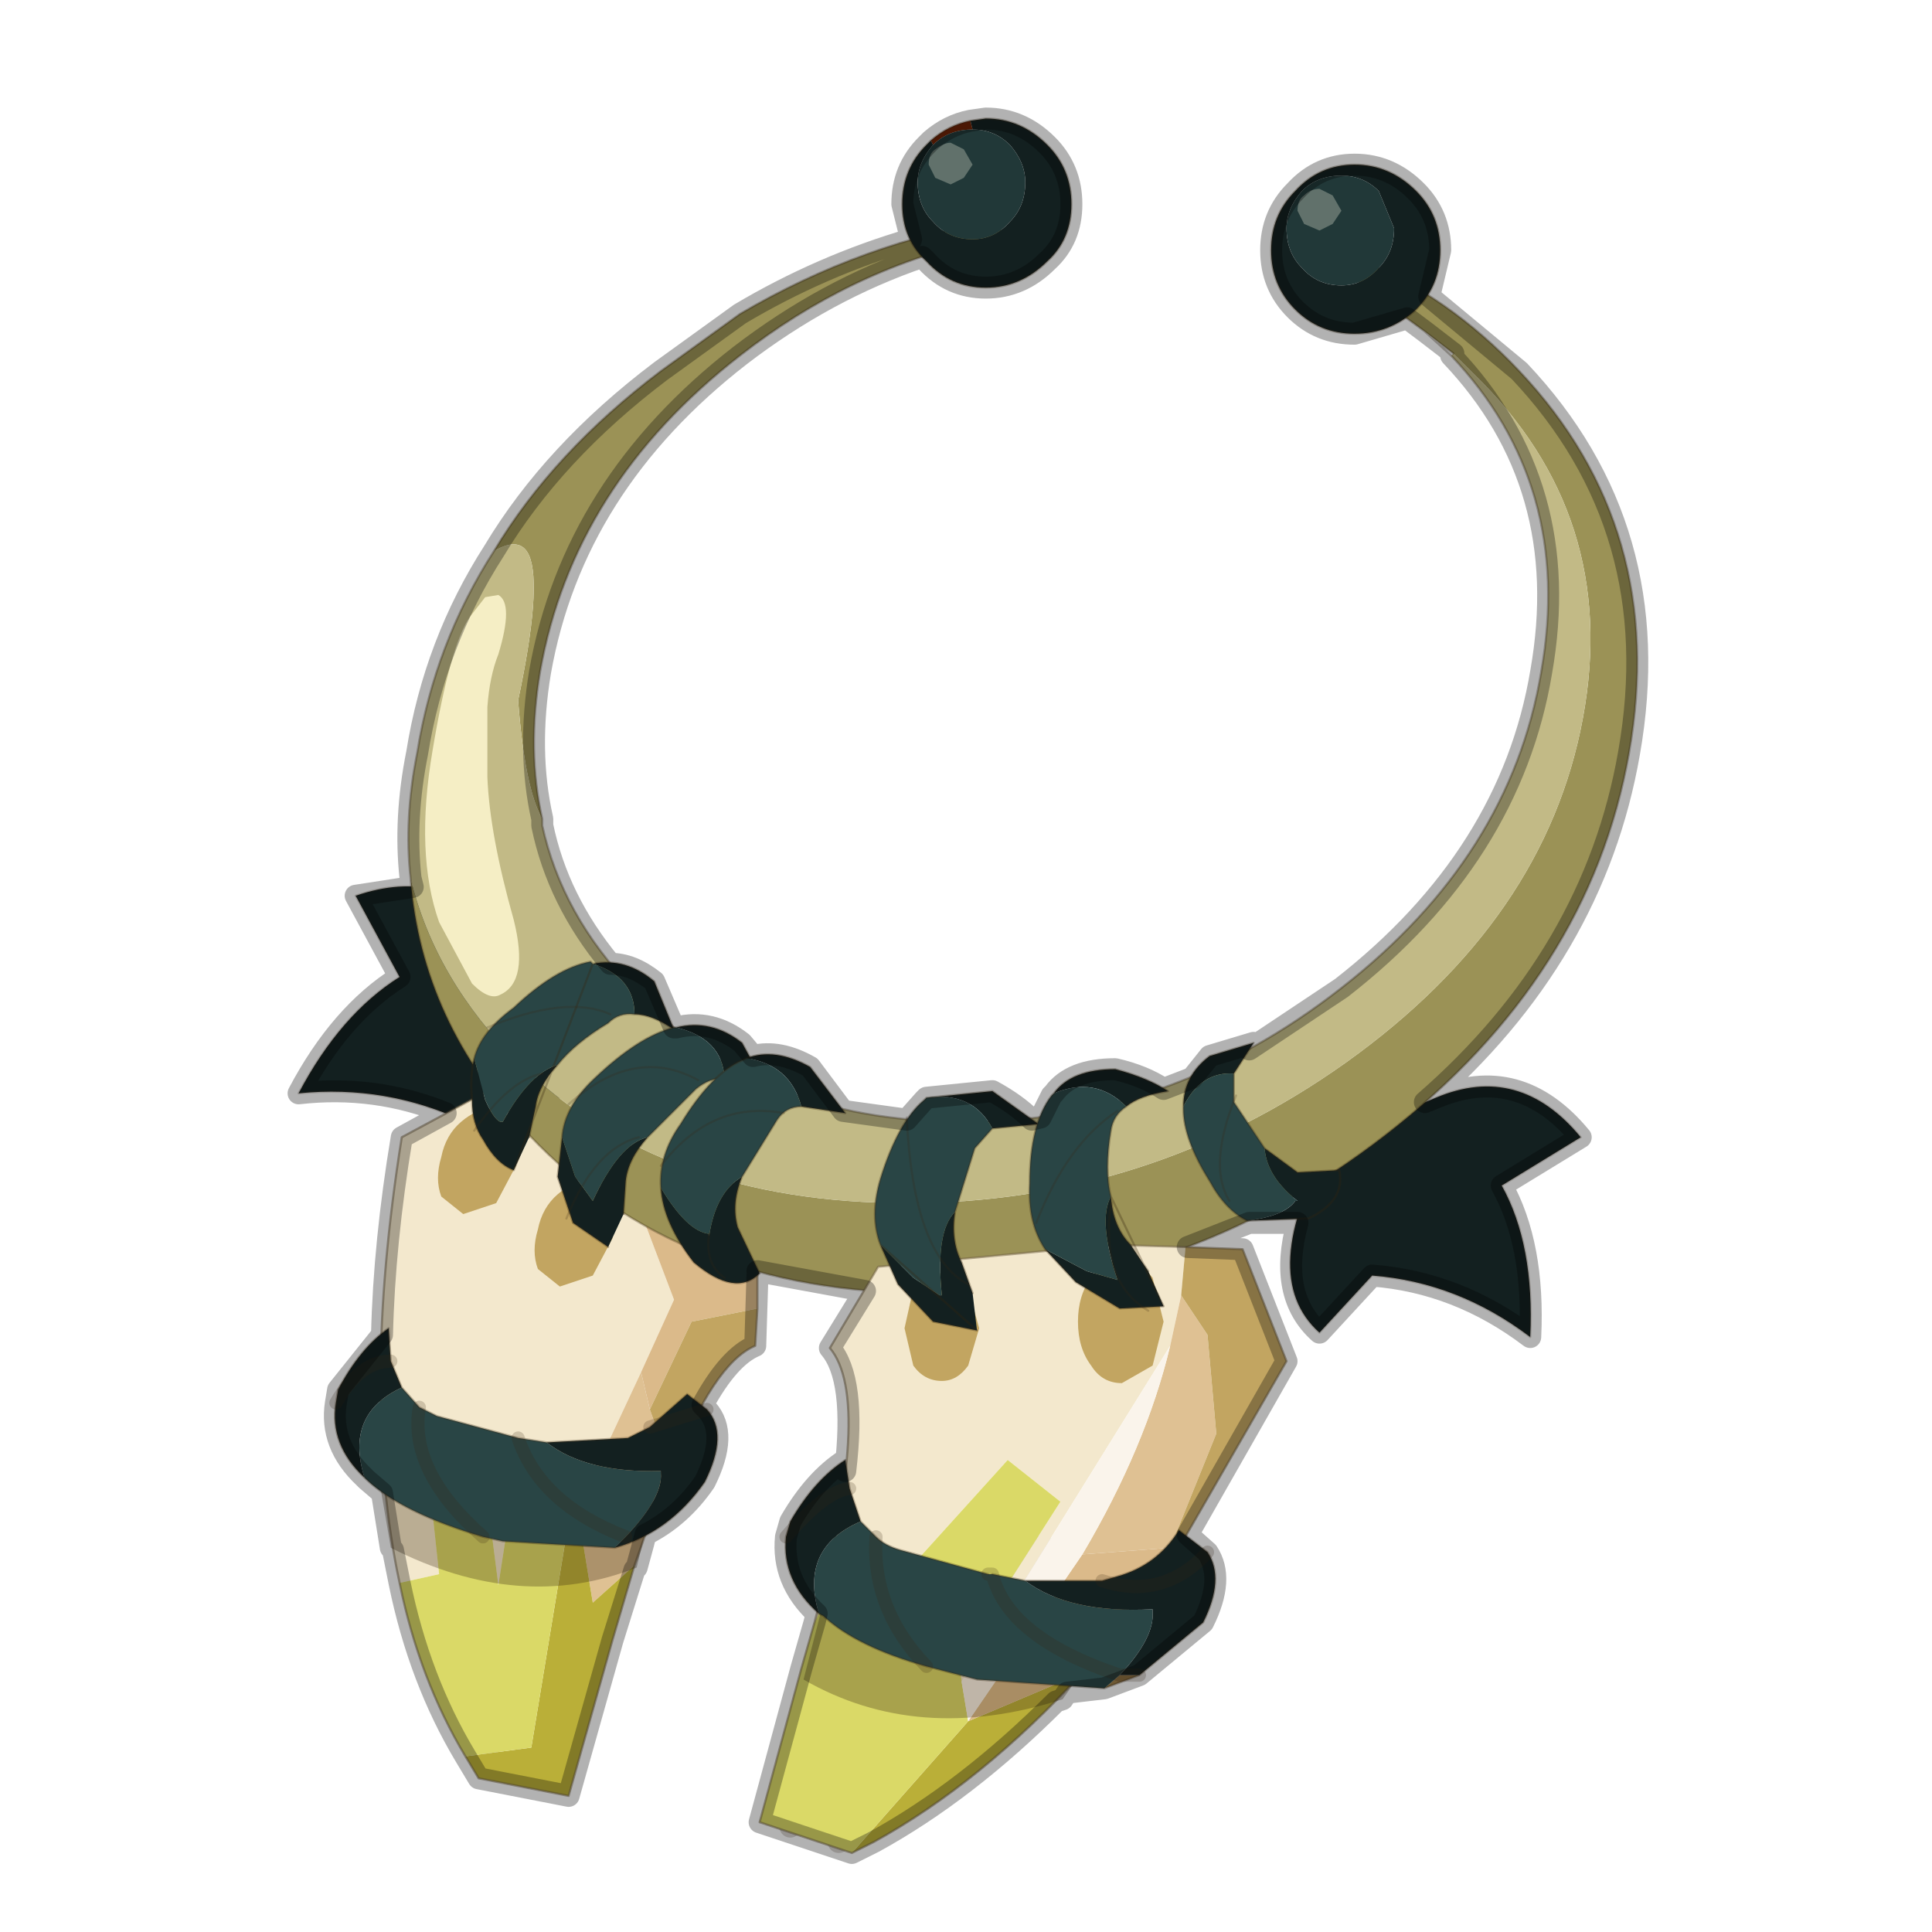 <?xml version="1.0" encoding="UTF-8" standalone="no"?>
<svg xmlns:xlink="http://www.w3.org/1999/xlink" height="440.0px" width="440.0px" xmlns="http://www.w3.org/2000/svg">
  <g transform="matrix(10.0, 0.0, 0.0, 10.0, 0.0, 0.0)">
    <use height="44.0" transform="matrix(1.0, 0.0, 0.0, 1.0, 0.0, 0.0)" width="44.0" xlink:href="#shape0"/>
  </g>
  <defs>
    <g id="shape0" transform="matrix(1.0, 0.0, 0.0, 1.0, 0.0, 0.0)">
      <path d="M44.0 44.0 L0.0 44.0 0.0 0.0 44.0 0.0 44.0 44.0" fill="#43adca" fill-opacity="0.0" fill-rule="evenodd" stroke="none"/>
      <path d="M6.8 24.9 Q7.75 23.1 9.1 22.25 L8.1 20.4 Q10.15 19.7 11.4 21.3 L12.9 23.35 Q12.85 26.8 11.0 27.3 L10.6 25.55 Q8.8 24.7 6.8 24.9" fill="#132020" fill-rule="evenodd" stroke="none"/>
      <path d="M6.8 24.9 Q7.75 23.1 9.1 22.25 L8.1 20.4 Q10.15 19.7 11.4 21.3 L12.9 23.35 Q12.85 26.8 11.0 27.3 L10.6 25.55 Q8.8 24.7 6.8 24.9 Z" fill="none" stroke="#382510" stroke-linecap="round" stroke-linejoin="round" stroke-opacity="0.2" stroke-width="0.05"/>
      <path d="M34.85 30.45 Q33.2 29.2 31.25 29.05 L30.05 30.35 Q28.6 29.05 30.3 26.0 L32.7 25.0 Q34.6 24.2 36.0 25.9 L34.2 27.0 Q34.95 28.35 34.85 30.45" fill="#132020" fill-rule="evenodd" stroke="none"/>
      <path d="M34.85 30.45 Q34.95 28.35 34.2 27.0 L36.0 25.9 Q34.6 24.2 32.7 25.0 L30.3 26.0 Q28.6 29.05 30.05 30.35 L31.25 29.05 Q33.2 29.2 34.85 30.45 Z" fill="none" stroke="#382510" stroke-linecap="round" stroke-linejoin="round" stroke-opacity="0.2" stroke-width="0.05"/>
      <path d="M22.85 36.75 L23.75 35.2 M19.1 41.95 L21.1 39.4 M18.0 41.6 L19.15 39.7 M11.1 39.8 L10.85 38.7 M11.75 39.6 L11.3 37.15" fill="none" stroke="#382510" stroke-linecap="round" stroke-linejoin="round" stroke-opacity="0.2" stroke-width="0.5"/>
      <path d="M9.1 36.05 Q8.2 31.85 9.15 25.9 L11.1 24.85 13.15 25.5 14.25 26.95 14.4 27.1 15.35 29.6 14.6 31.25 13.15 34.35 12.8 33.2 11.8 33.2 11.35 36.1 10.9 32.6 9.65 32.6 10.0 35.85 9.1 36.05" fill="#f3e8cd" fill-rule="evenodd" stroke="none"/>
      <path d="M14.8 32.1 L15.3 33.5 15.05 33.95 14.45 35.65 13.5 36.5 13.15 34.35 14.6 31.25 14.8 32.1" fill="#dfc193" fill-rule="evenodd" stroke="none"/>
      <path d="M14.45 35.65 L13.95 37.35 12.95 40.9 10.9 40.5 10.6 40.0 12.1 39.8 12.9 34.95 13.15 34.35 13.5 36.5 14.45 35.65" fill="#baaf38" fill-rule="evenodd" stroke="none"/>
      <path d="M10.6 40.0 Q9.55 38.25 9.1 36.05 L10.0 35.85 9.65 32.6 10.9 32.6 11.35 36.1 11.8 33.2 12.8 33.2 13.15 34.35 12.9 34.95 12.1 39.8 10.6 40.0" fill="#dad967" fill-rule="evenodd" stroke="none"/>
      <path d="M17.25 29.8 L15.75 30.1 14.8 32.1 14.6 31.25 15.35 29.6 14.4 27.1 14.25 26.95 13.15 25.5 17.25 28.55 17.25 29.8" fill="#dbba8a" fill-rule="evenodd" stroke="none"/>
      <path d="M17.25 29.8 L17.2 30.65 Q16.25 31.05 15.3 33.5 L14.8 32.1 15.75 30.1 17.25 29.8" fill="#c2a561" fill-rule="evenodd" stroke="none"/>
      <path d="M15.3 33.5 Q16.25 31.05 17.2 30.65 L17.25 29.8 M15.3 33.5 L15.05 33.95 14.45 35.65 13.95 37.35 12.95 40.9 10.9 40.5 10.6 40.0 Q9.55 38.25 9.1 36.05 8.2 31.85 9.15 25.9 L11.1 24.85 13.15 25.5 17.25 28.55 17.25 29.8" fill="none" stroke="#716044" stroke-linecap="round" stroke-linejoin="round" stroke-opacity="0.502" stroke-width="0.05"/>
      <path d="M8.9 35.25 L8.6 33.5 15.0 33.65 14.5 35.7 Q11.85 36.75 8.9 35.25" fill="#382510" fill-opacity="0.302" fill-rule="evenodd" stroke="none"/>
      <path d="M14.0 35.25 L11.45 35.1 11.0 35.0 Q9.15 34.45 8.35 33.7 L8.3 33.65 Q7.85 32.2 9.15 31.6 L9.55 32.05 9.95 32.25 11.8 32.75 12.45 32.85 Q13.35 33.55 15.05 33.5 L15.05 33.55 Q15.1 34.1 14.25 35.0 L14.0 35.25 M11.8 32.75 Q12.3 34.25 14.25 35.0 12.3 34.25 11.8 32.75 M11.0 35.0 Q9.3 33.5 9.55 32.05 9.3 33.5 11.0 35.0" fill="#294545" fill-rule="evenodd" stroke="none"/>
      <path d="M12.45 32.85 L14.3 32.75 14.8 32.5 15.65 31.75 16.1 32.1 Q16.6 32.65 16.05 33.75 15.25 34.9 14.0 35.25 L14.25 35.0 Q15.1 34.1 15.05 33.55 L15.05 33.5 Q13.35 33.55 12.45 32.85 M8.3 33.65 Q7.5 32.9 7.65 31.95 L7.7 31.65 Q8.2 30.7 8.85 30.25 L8.9 31.0 9.15 31.6 Q7.85 32.2 8.3 33.65 M8.9 31.0 Q8.2 31.0 7.65 31.95 8.2 31.0 8.9 31.0 M16.1 32.1 L14.8 32.5 16.1 32.1" fill="#132020" fill-rule="evenodd" stroke="none"/>
      <path d="M14.25 35.0 Q12.3 34.25 11.8 32.75 M14.8 32.5 L16.1 32.1 M7.65 31.95 Q8.2 31.0 8.9 31.0 M9.55 32.05 Q9.3 33.5 11.0 35.0" fill="none" stroke="#382510" stroke-linecap="round" stroke-linejoin="round" stroke-opacity="0.2" stroke-width="0.3"/>
      <path d="M12.45 32.85 L14.3 32.75 14.8 32.5 15.65 31.75 16.1 32.1 Q16.6 32.65 16.05 33.75 15.25 34.9 14.0 35.25 L11.45 35.1 11.0 35.0 Q9.15 34.45 8.35 33.7 L8.3 33.65 Q7.5 32.9 7.65 31.95 L7.7 31.65 Q8.2 30.7 8.85 30.25 L8.9 31.0 9.15 31.6 9.55 32.05 9.95 32.25 11.8 32.75 12.45 32.85" fill="none" stroke="#382510" stroke-linecap="round" stroke-linejoin="round" stroke-opacity="0.302" stroke-width="0.05"/>
      <path d="M11.75 25.7 L11.75 26.55 11.3 27.4 10.55 27.65 10.05 27.25 Q9.9 26.85 10.05 26.35 10.15 25.85 10.5 25.55 10.85 25.25 11.2 25.25 11.6 25.3 11.75 25.7" fill="#c2a561" fill-rule="evenodd" stroke="none"/>
      <path d="M12.35 18.65 Q11.95 17.95 11.8 15.95 12.35 13.35 12.05 12.65 11.85 12.2 11.25 12.55 12.6 10.3 15.05 8.45 L16.85 7.15 Q19.65 5.5 22.8 5.0 L22.8 5.35 22.25 5.5 Q19.35 6.15 16.85 8.1 13.05 11.05 12.3 15.3 12.0 17.1 12.35 18.65 M9.35 20.0 Q9.9 22.3 11.8 24.2 15.1 27.4 20.65 27.4 26.15 27.4 30.65 24.2 35.2 20.95 36.05 16.35 36.9 11.75 33.55 8.5 L33.1 8.05 32.45 7.55 30.95 6.45 30.95 5.9 Q33.0 6.75 34.6 8.45 38.0 12.05 37.1 17.15 36.2 22.25 31.55 25.85 26.9 29.45 21.15 29.45 15.45 29.45 12.05 25.85 9.6 23.3 9.35 20.0" fill="#9b9256" fill-rule="evenodd" stroke="none"/>
      <path d="M33.05 8.1 L33.1 8.05 33.55 8.5 Q36.9 11.75 36.05 16.35 35.2 20.95 30.65 24.2 26.15 27.4 20.65 27.4 15.1 27.4 11.8 24.2 9.9 22.3 9.35 20.0 9.2 18.65 9.5 17.15 9.9 14.65 11.25 12.55 11.85 12.2 12.05 12.65 12.35 13.35 11.8 15.95 11.95 17.95 12.35 18.65 L12.35 18.8 Q12.8 20.85 14.4 22.5 17.2 25.55 21.95 25.55 26.65 25.55 30.55 22.5 34.4 19.5 35.1 15.3 35.85 11.05 33.05 8.1" fill="#c2ba86" fill-rule="evenodd" stroke="none"/>
      <path d="M33.05 8.1 Q35.85 11.05 35.1 15.3 34.4 19.5 30.55 22.5 26.65 25.55 21.95 25.55 17.2 25.55 14.4 22.5 12.8 20.85 12.35 18.8 L12.35 18.65 M11.25 12.55 Q9.9 14.65 9.5 17.15 9.2 18.65 9.35 20.0 M33.1 8.05 L32.45 7.55 33.05 8.1 M32.45 7.55 L30.95 6.45 30.95 5.9 Q33.0 6.75 34.6 8.45 38.0 12.05 37.1 17.15 36.2 22.25 31.55 25.85 26.9 29.45 21.15 29.45 15.45 29.45 12.05 25.85 9.6 23.3 9.35 20.0 M11.25 12.55 Q12.6 10.3 15.05 8.45 L16.85 7.15 Q19.65 5.5 22.8 5.0 L22.8 5.35 22.25 5.5 Q19.35 6.15 16.85 8.1 13.05 11.05 12.3 15.3 12.0 17.1 12.35 18.65" fill="none" stroke="#382510" stroke-linecap="round" stroke-linejoin="round" stroke-opacity="0.302" stroke-width="0.05"/>
      <path d="M31.4 4.35 L31.75 5.2 Q31.75 5.75 31.4 6.1 31.05 6.5 30.55 6.5 30.0 6.5 29.65 6.1 29.3 5.75 29.3 5.2 29.3 4.75 29.65 4.35 30.0 4.0 30.55 4.0 31.05 4.0 31.4 4.35" fill="#213838" fill-rule="evenodd" stroke="none"/>
      <path d="M31.4 4.35 Q31.05 4.0 30.55 4.0 30.0 4.0 29.65 4.35 29.3 4.75 29.3 5.2 29.3 5.75 29.65 6.1 30.0 6.5 30.55 6.5 31.05 6.5 31.4 6.1 31.75 5.75 31.75 5.2 L31.4 4.35 M32.25 4.35 Q32.8 4.9 32.8 5.7 32.8 6.5 32.25 7.05 31.65 7.6 30.85 7.6 30.05 7.6 29.5 7.05 28.95 6.5 28.95 5.7 28.95 4.9 29.5 4.35 30.05 3.75 30.85 3.75 31.65 3.75 32.25 4.35" fill="#132020" fill-rule="evenodd" stroke="none"/>
      <path d="M32.25 4.35 Q32.8 4.9 32.8 5.7 32.8 6.5 32.25 7.05 31.65 7.6 30.85 7.6 30.05 7.6 29.5 7.05 28.95 6.5 28.95 5.7 28.95 4.9 29.5 4.35 30.05 3.75 30.85 3.75 31.65 3.75 32.25 4.35 Z" fill="none" stroke="#382510" stroke-linecap="round" stroke-linejoin="round" stroke-opacity="0.302" stroke-width="0.05"/>
      <path d="M30.35 5.1 L30.05 5.25 29.7 5.1 29.55 4.8 Q29.55 4.55 29.7 4.45 29.85 4.3 30.05 4.3 L30.35 4.45 30.55 4.8 30.35 5.1" fill="#61716b" fill-rule="evenodd" stroke="none"/>
      <path d="M22.1 2.75 L22.15 2.95 Q21.6 2.95 21.25 3.3 L21.2 3.2 Q21.6 2.85 22.1 2.75" fill="#6c2206" fill-rule="evenodd" stroke="none"/>
      <path d="M22.15 2.95 Q22.65 2.95 23.0 3.3 23.35 3.7 23.35 4.15 23.35 4.7 23.0 5.05 22.65 5.45 22.15 5.45 21.6 5.45 21.25 5.05 20.9 4.7 20.9 4.15 20.9 3.7 21.25 3.3 21.6 2.95 22.15 2.95" fill="#213838" fill-rule="evenodd" stroke="none"/>
      <path d="M22.1 2.75 L22.45 2.7 Q23.25 2.7 23.85 3.3 24.4 3.85 24.4 4.65 24.4 5.45 23.85 5.95 23.25 6.55 22.45 6.55 21.65 6.55 21.1 5.95 20.55 5.45 20.55 4.65 20.55 3.85 21.1 3.3 L21.2 3.2 21.25 3.3 Q20.9 3.7 20.9 4.15 20.9 4.7 21.25 5.05 21.6 5.45 22.15 5.45 22.65 5.45 23.0 5.05 23.35 4.7 23.35 4.15 23.35 3.7 23.0 3.3 22.65 2.95 22.15 2.95 L22.1 2.75" fill="#132020" fill-rule="evenodd" stroke="none"/>
      <path d="M21.2 3.2 L21.1 3.3 Q20.55 3.85 20.55 4.65 20.55 5.45 21.1 5.95 21.65 6.55 22.45 6.55 23.25 6.55 23.85 5.95 24.4 5.45 24.4 4.65 24.4 3.85 23.85 3.3 23.25 2.7 22.45 2.7 L22.1 2.75 M21.2 3.2 Q21.6 2.85 22.1 2.75" fill="none" stroke="#382510" stroke-linecap="round" stroke-linejoin="round" stroke-opacity="0.302" stroke-width="0.05"/>
      <path d="M21.95 4.05 L21.65 4.2 21.3 4.05 21.15 3.75 Q21.15 3.5 21.3 3.4 21.5 3.25 21.65 3.25 L21.95 3.4 22.15 3.75 21.95 4.05" fill="#61716b" fill-rule="evenodd" stroke="none"/>
      <path d="M13.95 27.35 L13.95 28.2 13.5 29.05 12.75 29.3 12.25 28.9 Q12.1 28.5 12.25 28.0 12.35 27.5 12.7 27.2 13.05 26.9 13.4 26.9 13.8 26.95 13.95 27.35" fill="#c2a561" fill-rule="evenodd" stroke="none"/>
      <path d="M13.5 21.95 Q14.25 21.8 14.9 22.35 L15.35 23.45 Q14.85 23.1 14.45 23.1 14.45 22.25 13.5 21.95 M12.7 24.25 Q12.25 24.75 12.2 25.2 L12.05 25.9 11.7 26.65 Q11.3 26.5 11.0 25.95 10.75 25.6 10.75 25.05 10.7 24.5 10.8 24.1 L11.05 25.05 Q11.25 25.5 11.4 25.55 L11.45 25.55 Q12.05 24.45 12.7 24.25" fill="#132020" fill-rule="evenodd" stroke="none"/>
      <path d="M14.45 23.1 Q14.1 23.05 13.85 23.3 13.1 23.75 12.7 24.25 12.05 24.45 11.45 25.55 L11.4 25.55 Q11.25 25.5 11.05 25.05 L10.8 24.1 Q10.95 23.5 11.7 22.95 12.65 22.05 13.45 21.9 L13.5 21.95 Q14.45 22.25 14.45 23.1" fill="#294545" fill-rule="evenodd" stroke="none"/>
      <path d="M13.5 21.95 Q14.25 21.8 14.9 22.35 L15.35 23.45 Q14.85 23.1 14.45 23.1 14.1 23.05 13.85 23.3 13.1 23.75 12.7 24.25 12.25 24.75 12.2 25.2 L12.05 25.9 M11.7 26.65 Q11.3 26.5 11.0 25.95 10.75 25.6 10.75 25.05 10.7 24.5 10.8 24.1 10.95 23.5 11.7 22.95 12.65 22.05 13.45 21.9 L13.5 21.95 Z" fill="none" stroke="#382510" stroke-linecap="round" stroke-linejoin="round" stroke-opacity="0.302" stroke-width="0.05"/>
      <path d="M16.5 24.55 Q16.45 23.65 15.4 23.4 16.2 23.2 16.9 23.75 L17.5 24.85 16.5 24.55 M12.8 25.9 L13.1 26.8 13.5 27.35 Q14.1 26.05 14.75 25.9 14.3 26.4 14.25 26.9 L14.2 27.65 13.85 28.4 13.05 27.85 12.7 26.8 12.8 25.9" fill="#132020" fill-rule="evenodd" stroke="none"/>
      <path d="M15.4 23.4 Q16.45 23.65 16.5 24.55 16.15 24.55 15.85 24.8 L14.75 25.9 Q14.1 26.05 13.5 27.35 L13.1 26.8 12.8 25.9 Q12.85 25.2 13.55 24.55 14.55 23.6 15.35 23.4 L15.4 23.4" fill="#294545" fill-rule="evenodd" stroke="none"/>
      <path d="M15.4 23.4 L15.35 23.4 Q14.55 23.6 13.55 24.55 12.85 25.2 12.8 25.9 M14.75 25.9 L15.85 24.8 Q16.15 24.55 16.5 24.55 L17.5 24.85 16.9 23.75 Q16.2 23.2 15.4 23.4 M14.75 25.9 Q14.3 26.4 14.25 26.9 L14.2 27.65 M13.85 28.4 L13.05 27.85 12.7 26.8 12.8 25.9" fill="none" stroke="#382510" stroke-linecap="round" stroke-linejoin="round" stroke-opacity="0.302" stroke-width="0.05"/>
      <path d="M17.0 24.1 Q17.65 23.85 18.45 24.3 L19.25 25.35 18.25 25.2 Q18.0 24.25 17.0 24.1 M16.9 26.8 Q16.65 27.4 16.8 27.95 L17.3 29.0 Q16.75 29.55 15.8 28.75 15.1 27.85 15.05 27.05 15.65 28.05 16.15 28.1 L16.15 28.15 Q16.3 27.15 16.9 26.8" fill="#132020" fill-rule="evenodd" stroke="none"/>
      <path d="M15.05 27.05 Q15.0 26.3 15.5 25.6 16.2 24.45 16.9 24.15 L17.0 24.1 Q18.0 24.25 18.25 25.2 17.9 25.2 17.7 25.5 L16.9 26.8 Q16.3 27.15 16.15 28.15 L16.15 28.1 Q15.65 28.05 15.05 27.05" fill="#294545" fill-rule="evenodd" stroke="none"/>
      <path d="M15.05 27.05 Q15.0 26.3 15.5 25.6 16.2 24.45 16.9 24.15 L17.0 24.1 Q17.65 23.85 18.45 24.3 L19.25 25.35 18.25 25.2 Q17.9 25.2 17.7 25.5 L16.9 26.8 Q16.65 27.4 16.8 27.95 L17.3 29.0 Q16.75 29.55 15.8 28.75 15.1 27.85 15.05 27.05 Z" fill="none" stroke="#382510" stroke-linecap="round" stroke-linejoin="round" stroke-opacity="0.302" stroke-width="0.05"/>
      <path d="M11.35 13.55 Q11.7 13.75 11.35 14.9 11.15 15.4 11.1 16.1 L11.1 17.7 Q11.15 19.0 11.7 20.95 12.05 22.35 11.4 22.65 11.15 22.8 10.75 22.4 L10.0 21.0 Q9.45 19.45 9.85 17.1 10.25 14.7 10.7 14.05 L11.05 13.6 11.35 13.55" fill="#f5eec5" fill-rule="evenodd" stroke="none"/>
      <path d="M26.95 25.2 Q26.95 24.5 27.55 24.05 L28.55 23.75 28.1 24.45 Q27.35 24.4 26.95 25.2 M28.8 26.15 L29.55 26.7 30.5 26.65 Q30.65 27.35 29.8 27.75 L28.4 27.8 Q29.25 27.7 29.5 27.35 L29.55 27.35 Q28.85 26.8 28.8 26.15" fill="#132020" fill-rule="evenodd" stroke="none"/>
      <path d="M28.1 24.45 L28.1 25.1 28.8 26.15 Q28.85 26.8 29.55 27.35 L29.5 27.35 Q29.25 27.7 28.4 27.8 27.9 27.55 27.55 26.9 26.95 25.95 26.95 25.25 L26.95 25.2 Q27.35 24.4 28.1 24.45" fill="#294545" fill-rule="evenodd" stroke="none"/>
      <path d="M26.95 25.2 Q26.95 24.5 27.55 24.05 L28.55 23.75 28.1 24.45 28.1 25.1 28.8 26.15 29.55 26.7 30.5 26.65 Q30.65 27.35 29.8 27.75 L28.4 27.8 Q27.9 27.55 27.55 26.9 26.95 25.95 26.95 25.25 L26.95 25.2 Z" fill="none" stroke="#382510" stroke-linecap="round" stroke-linejoin="round" stroke-opacity="0.302" stroke-width="0.05"/>
      <path d="M18.55 36.95 Q19.9 31.9 18.9 30.7 L20.0 28.85 25.3 28.35 27.0 28.4 26.9 29.5 26.65 30.65 21.9 38.3 21.85 37.8 24.15 34.2 22.95 33.25 20.1 36.4 19.2 35.6 18.55 36.95" fill="#f3e8cd" fill-rule="evenodd" stroke="none"/>
      <path d="M26.65 30.65 L26.9 29.5 27.5 30.4 27.7 32.65 26.65 35.25 24.65 35.4 Q26.1 32.95 26.65 30.65" fill="#dfc193" fill-rule="evenodd" stroke="none"/>
      <path d="M24.65 38.1 Q22.35 40.6 19.9 41.95 L19.4 42.2 22.05 39.2 24.65 38.1" fill="#baaf38" fill-rule="evenodd" stroke="none"/>
      <path d="M19.4 42.2 L17.3 41.5 18.25 38.0 18.55 36.95 19.2 35.6 20.1 36.4 22.95 33.25 24.15 34.2 21.85 37.8 21.9 38.3 22.05 39.2 19.4 42.2" fill="#dad967" fill-rule="evenodd" stroke="none"/>
      <path d="M26.85 35.25 L26.45 35.85 24.65 38.1 22.05 39.2 24.65 35.4 26.65 35.25 26.85 35.25" fill="#dbba8a" fill-rule="evenodd" stroke="none"/>
      <path d="M22.05 39.2 L21.9 38.3 26.65 30.65 Q26.1 32.95 24.65 35.4 L22.05 39.2" fill="#faf4eb" fill-rule="evenodd" stroke="none"/>
      <path d="M27.0 28.4 L28.3 28.45 29.3 31.0 26.85 35.25 26.65 35.25 27.7 32.65 27.5 30.4 26.9 29.5 27.0 28.4" fill="#c2a561" fill-rule="evenodd" stroke="none"/>
      <path d="M19.4 42.2 L17.3 41.5 18.25 38.0 18.55 36.95 Q19.9 31.9 18.9 30.7 L20.0 28.85 25.3 28.35 27.0 28.4 28.3 28.45 29.3 31.0 26.85 35.25 26.45 35.85 24.65 38.1 Q22.35 40.6 19.9 41.95 L19.4 42.2 Z" fill="none" stroke="#716044" stroke-linecap="round" stroke-linejoin="round" stroke-opacity="0.502" stroke-width="0.05"/>
      <path d="M18.3 38.25 L18.75 36.5 25.65 36.65 24.2 38.7 Q20.9 39.75 18.3 38.25" fill="#382510" fill-opacity="0.302" fill-rule="evenodd" stroke="none"/>
      <path d="M25.95 38.15 L25.15 38.45 25.5 38.15 25.95 38.15" fill="#9e7f4b" fill-rule="evenodd" stroke="none"/>
      <path d="M19.6 34.65 L19.95 35.0 Q20.15 35.2 20.5 35.3 L22.5 35.85 22.6 35.85 23.35 36.0 Q24.35 36.75 26.25 36.65 L26.25 36.7 Q26.3 37.3 25.5 38.15 L25.15 38.45 22.25 38.25 21.1 37.95 Q19.5 37.5 18.75 36.8 L18.65 36.75 Q18.2 35.25 19.6 34.65 M19.95 35.0 Q19.85 36.65 21.1 37.95 19.85 36.65 19.95 35.0 M22.6 35.85 Q22.95 37.3 25.5 38.15 22.95 37.3 22.6 35.85" fill="#294545" fill-rule="evenodd" stroke="none"/>
      <path d="M18.65 36.75 Q17.8 36.0 17.9 35.0 L18.0 34.65 Q18.55 33.7 19.25 33.25 L19.35 33.9 19.6 34.65 Q18.2 35.25 18.65 36.75 M23.35 36.0 L25.1 36.0 25.45 35.9 Q26.35 35.65 26.85 34.85 L27.5 35.35 Q27.9 35.95 27.4 36.95 L25.95 38.15 25.5 38.15 Q26.3 37.3 26.25 36.7 L26.25 36.65 Q24.35 36.75 23.35 36.0 M19.35 33.9 Q18.8 33.95 17.9 35.0 18.8 33.95 19.35 33.9 M27.5 35.35 Q26.5 36.45 25.1 36.0 26.5 36.45 27.5 35.35" fill="#132020" fill-rule="evenodd" stroke="none"/>
      <path d="M22.5 35.85 L22.6 35.85 M17.9 35.0 Q18.8 33.95 19.35 33.9 M25.1 36.0 Q26.5 36.45 27.5 35.35 M25.5 38.15 L25.95 38.15 M25.5 38.15 Q22.95 37.3 22.6 35.85 M21.1 37.95 Q19.85 36.65 19.95 35.0" fill="none" stroke="#382510" stroke-linecap="round" stroke-linejoin="round" stroke-opacity="0.2" stroke-width="0.3"/>
      <path d="M18.65 36.75 Q17.8 36.0 17.9 35.0 L18.0 34.65 Q18.55 33.7 19.25 33.25 L19.35 33.9 19.6 34.65 19.95 35.0 Q20.15 35.2 20.5 35.3 L22.5 35.85 M22.6 35.85 L23.35 36.0 25.1 36.0 25.45 35.9 Q26.35 35.65 26.85 34.85 L27.5 35.35 Q27.9 35.95 27.4 36.95 L25.95 38.15 25.15 38.45 22.25 38.25 21.1 37.95 Q19.5 37.5 18.75 36.8 L18.65 36.75" fill="none" stroke="#382510" stroke-linecap="round" stroke-linejoin="round" stroke-opacity="0.302" stroke-width="0.05"/>
      <path d="M22.05 29.35 L22.3 30.25 22.05 31.1 Q21.8 31.45 21.45 31.45 21.05 31.45 20.8 31.1 L20.6 30.25 20.8 29.35 Q21.05 29.0 21.45 29.0 21.8 29.0 22.05 29.35" fill="#c2a561" fill-rule="evenodd" stroke="none"/>
      <path d="M21.1 25.0 L22.6 24.85 23.65 25.6 22.6 25.7 Q22.15 24.85 21.1 25.0 M21.75 27.6 Q21.65 28.25 21.9 28.75 L22.15 29.45 22.25 30.3 21.25 30.1 20.45 29.25 20.05 28.35 20.8 29.1 21.4 29.5 21.45 29.5 Q21.3 28.05 21.75 27.6" fill="#132020" fill-rule="evenodd" stroke="none"/>
      <path d="M20.05 28.35 Q19.8 27.7 20.05 26.85 20.45 25.55 21.05 25.05 L21.1 25.0 Q22.15 24.85 22.6 25.7 L22.2 26.15 21.75 27.6 Q21.3 28.05 21.45 29.5 L21.4 29.5 20.8 29.1 20.05 28.35" fill="#294545" fill-rule="evenodd" stroke="none"/>
      <path d="M20.05 28.35 Q19.8 27.7 20.05 26.85 20.45 25.55 21.05 25.05 L21.1 25.0 22.6 24.85 23.65 25.6 22.6 25.7 22.2 26.15 21.75 27.6 Q21.65 28.25 21.9 28.75 L22.15 29.45 M22.25 30.3 L21.25 30.1 20.45 29.25 20.05 28.35 Z" fill="none" stroke="#382510" stroke-linecap="round" stroke-linejoin="round" stroke-opacity="0.302" stroke-width="0.05"/>
      <path d="M26.25 29.1 L26.5 30.1 26.25 31.1 25.55 31.5 Q25.1 31.5 24.85 31.1 24.55 30.7 24.55 30.1 24.55 29.5 24.85 29.1 25.1 28.7 25.55 28.7 25.95 28.7 26.25 29.1" fill="#c2a561" fill-rule="evenodd" stroke="none"/>
      <path d="M25.3 27.25 Q25.35 27.95 25.75 28.35 L26.15 28.95 26.5 29.75 25.5 29.8 24.5 29.2 23.8 28.45 24.75 28.95 25.45 29.15 Q25.0 27.8 25.3 27.25 M24.0 24.9 Q24.4 24.35 25.4 24.35 26.15 24.55 26.6 24.85 25.95 24.95 25.65 25.2 24.95 24.5 24.0 24.9" fill="#132020" fill-rule="evenodd" stroke="none"/>
      <path d="M23.8 28.45 Q23.4 27.85 23.45 26.95 23.45 25.6 23.95 24.95 L24.0 24.9 Q24.95 24.5 25.65 25.2 25.35 25.4 25.3 25.75 25.15 26.65 25.3 27.25 25.0 27.8 25.45 29.15 L24.75 28.95 23.8 28.45" fill="#294545" fill-rule="evenodd" stroke="none"/>
      <path d="M25.3 27.25 Q25.35 27.95 25.75 28.35 L26.15 28.95 M26.5 29.75 L25.5 29.8 24.5 29.2 23.8 28.45 Q23.4 27.85 23.45 26.95 23.45 25.6 23.95 24.95 L24.0 24.9 Q24.4 24.35 25.4 24.35 26.15 24.55 26.6 24.85 25.95 24.95 25.65 25.2 25.35 25.4 25.3 25.75 25.15 26.65 25.3 27.25 Z" fill="none" stroke="#382510" stroke-linecap="round" stroke-linejoin="round" stroke-opacity="0.302" stroke-width="0.05"/>
      <path d="M11.1 23.4 Q12.9 22.65 13.9 23.1 M12.9 27.75 Q13.55 26.15 14.55 25.9 M16.15 28.1 Q16.05 28.8 16.5 29.1 M17.85 25.35 Q16.2 25.05 15.05 26.55 M28.15 24.95 Q27.5 26.55 28.0 27.35 M20.65 25.45 Q20.8 28.6 22.05 29.25 M23.6 27.85 Q24.3 26.05 25.45 25.3 M25.3 27.4 Q25.05 29.2 26.15 29.85 M12.95 25.15 Q14.45 23.8 15.9 24.6 M10.8 25.75 Q11.6 24.6 12.35 24.45" fill="none" stroke="#382510" stroke-linecap="round" stroke-linejoin="round" stroke-opacity="0.2" stroke-width="0.05"/>
      <path d="M32.25 4.35 Q32.8 4.9 32.8 5.7 L32.55 6.75 34.6 8.45 Q38.0 12.05 37.1 17.15 36.3 21.75 32.45 25.1 L32.7 25.0 Q34.6 24.2 36.0 25.9 L34.2 27.0 Q34.95 28.35 34.85 30.45 33.2 29.2 31.25 29.05 L30.05 30.35 Q29.1 29.5 29.55 27.85 L28.45 27.85 27.05 28.4 28.3 28.45 29.3 31.0 27.05 34.95 27.5 35.35 Q27.9 35.95 27.4 36.95 L25.95 38.15 25.15 38.45 24.3 38.55 24.2 38.7 24.05 38.75 Q22.0 40.8 19.9 41.95 L19.4 42.2 17.3 41.5 18.25 38.0 18.55 36.95 18.6 36.75 Q17.8 36.0 17.9 35.0 L18.0 34.65 Q18.55 33.7 19.25 33.25 L19.25 33.5 Q19.5 31.4 18.9 30.7 L19.7 29.4 17.25 28.95 17.3 29.0 17.25 29.05 17.2 30.65 Q16.6 30.9 16.0 32.0 L16.1 32.1 Q16.6 32.65 16.05 33.75 15.5 34.55 14.7 34.95 L14.65 35.15 14.5 35.7 14.45 35.75 13.95 37.35 12.95 40.9 10.9 40.5 10.6 40.0 Q9.55 38.25 9.1 36.05 L8.95 35.3 8.9 35.25 8.7 34.0 8.35 33.7 8.3 33.65 Q7.5 32.9 7.65 31.95 L7.7 31.65 8.7 30.4 Q8.75 28.3 9.15 25.9 L10.15 25.35 Q8.55 24.7 6.8 24.9 7.75 23.1 9.1 22.25 L8.1 20.4 9.4 20.2 9.35 20.0 Q9.2 18.65 9.5 17.15 9.9 14.65 11.25 12.55 12.6 10.3 15.05 8.45 L16.85 7.15 Q18.7 6.05 20.75 5.45 L20.55 4.65 Q20.55 3.85 21.1 3.3 L21.2 3.2 Q21.6 2.85 22.1 2.75 L22.45 2.7 Q23.25 2.7 23.85 3.3 24.4 3.85 24.4 4.65 24.4 5.45 23.85 5.95 23.25 6.55 22.45 6.55 21.65 6.55 21.1 5.95 L21.0 5.85 Q18.8 6.6 16.85 8.1 13.05 11.05 12.3 15.3 12.0 17.1 12.35 18.65 L12.35 18.8 Q12.7 20.5 13.9 21.95 14.4 21.95 14.9 22.35 L15.35 23.4 15.4 23.4 Q16.2 23.2 16.9 23.75 L17.15 24.05 Q17.75 23.9 18.45 24.3 L19.2 25.3 20.65 25.5 21.05 25.05 21.1 25.0 22.6 24.85 Q23.15 25.15 23.5 25.5 L23.7 25.45 23.95 24.95 24.0 24.9 Q24.4 24.35 25.4 24.35 26.05 24.5 26.5 24.8 L27.15 24.55 27.55 24.05 28.55 23.75 28.45 23.9 30.55 22.5 Q34.4 19.5 35.1 15.3 35.85 11.05 33.05 8.1 L33.1 8.05 32.45 7.55 32.05 7.25 30.85 7.6 Q30.05 7.6 29.5 7.05 28.95 6.5 28.95 5.7 28.95 4.9 29.5 4.35 30.05 3.75 30.85 3.75 31.65 3.75 32.25 4.35 Z" fill="none" stroke="#000000" stroke-linecap="round" stroke-linejoin="round" stroke-opacity="0.302" stroke-width="0.5"/>
    </g>
  </defs>
</svg>
